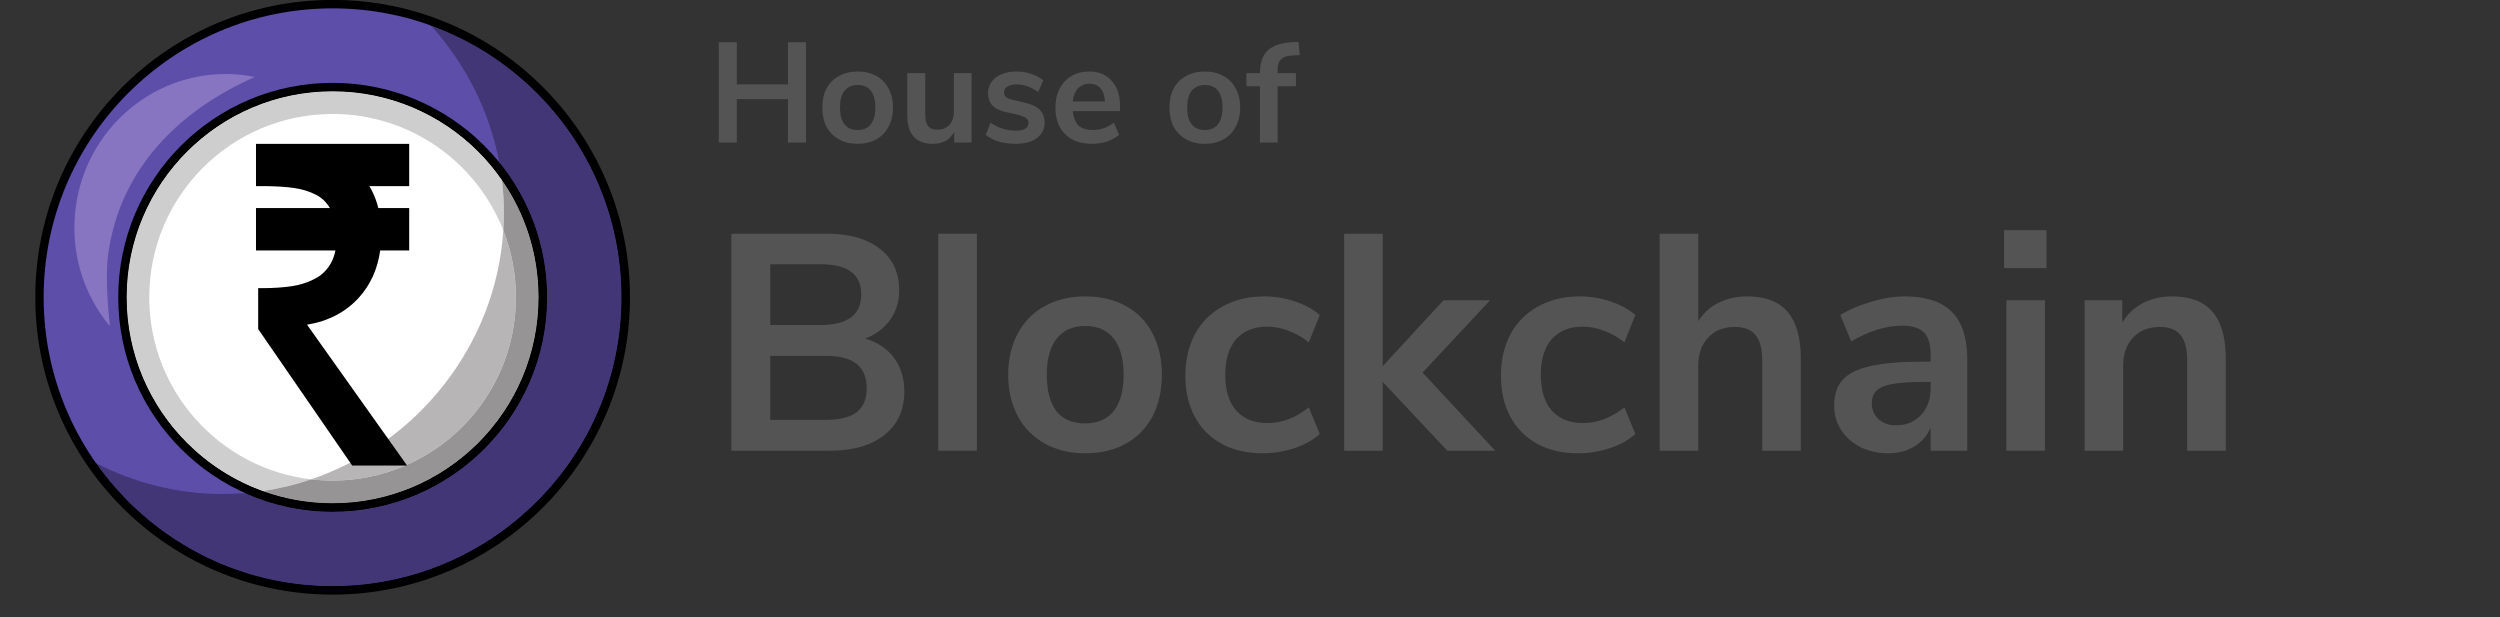 <?xml version="1.0" encoding="UTF-8"?>
<svg xmlns="http://www.w3.org/2000/svg" xmlns:xlink="http://www.w3.org/1999/xlink" width="121.5pt" height="30pt" viewBox="0 0 121.5 30" version="1.2">
<rect x="0" y="0" width="121.5" height="30" fill="#333333" stroke="none"/>
<defs>
<g>
<symbol overflow="visible" id="glyph0-0">
<path style="stroke:none;" d="M 2.5 -4.875 L 2.5 1.25 L 0.562 1.25 L 0.562 -4.875 Z M 2.031 -4.469 L 1.031 -4.469 L 1.031 -4.266 L 1.422 -4.266 L 1.422 -4.031 L 1.016 -4.031 L 1.016 -3.828 L 2.031 -3.828 L 2.031 -4.031 L 1.625 -4.031 L 1.625 -4.266 L 2.031 -4.266 Z M 1.625 -3.672 L 1.016 -3.672 L 1.016 -3.031 L 2.031 -3.031 L 2.031 -3.25 L 1.625 -3.25 Z M 1.422 -3.453 L 1.422 -3.25 L 1.219 -3.25 L 1.219 -3.453 Z M 2.031 -2.875 L 1.016 -2.875 L 1.016 -2.672 L 1.422 -2.672 L 1.422 -2.438 L 1.016 -2.438 L 1.016 -2.234 L 1.625 -2.234 L 1.625 -2.672 L 2.031 -2.672 Z M 2.031 -2.5 L 1.844 -2.5 L 1.844 -2.094 L 1.016 -2.094 L 1.016 -1.891 L 2.031 -1.891 Z M 2.031 -1.766 L 1.422 -1.766 L 1.422 -1.422 L 1.625 -1.422 L 1.625 -1.547 L 1.844 -1.547 L 1.844 -1.266 L 1.219 -1.266 L 1.219 -1.766 L 1.016 -1.766 L 1.016 -1.078 L 2.031 -1.078 Z M 2.031 -0.703 L 1.016 -0.703 L 1.016 0 L 2.031 0 Z M 1.844 -0.5 L 1.844 -0.219 L 1.219 -0.219 L 1.219 -0.5 Z M 2.031 0.125 L 1.016 0.125 L 1.016 0.328 L 1.453 0.328 L 1.016 0.625 L 1.016 0.828 L 2.031 0.828 L 2.031 0.625 L 1.406 0.625 L 1.844 0.328 L 2.031 0.328 Z M 2.031 0.125 "/>
</symbol>
<symbol overflow="visible" id="glyph0-1">
<path style="stroke:none;" d="M 3.891 -4.875 L 4.766 -4.875 L 4.766 0 L 3.891 0 L 3.891 -2.109 L 1.406 -2.109 L 1.406 0 L 0.531 0 L 0.531 -4.875 L 1.406 -4.875 L 1.406 -2.828 L 3.891 -2.828 Z M 3.891 -4.875 "/>
</symbol>
<symbol overflow="visible" id="glyph0-2">
<path style="stroke:none;" d="M 1.984 0.062 C 1.641 0.062 1.336 -0.008 1.078 -0.156 C 0.816 -0.301 0.613 -0.504 0.469 -0.766 C 0.332 -1.035 0.266 -1.348 0.266 -1.703 C 0.266 -2.055 0.332 -2.363 0.469 -2.625 C 0.613 -2.895 0.816 -3.098 1.078 -3.234 C 1.336 -3.379 1.641 -3.453 1.984 -3.453 C 2.328 -3.453 2.629 -3.379 2.891 -3.234 C 3.148 -3.098 3.348 -2.895 3.484 -2.625 C 3.629 -2.363 3.703 -2.055 3.703 -1.703 C 3.703 -1.348 3.629 -1.035 3.484 -0.766 C 3.348 -0.504 3.148 -0.301 2.891 -0.156 C 2.629 -0.008 2.328 0.062 1.984 0.062 Z M 1.984 -0.609 C 2.266 -0.609 2.477 -0.703 2.625 -0.891 C 2.77 -1.078 2.844 -1.348 2.844 -1.703 C 2.844 -2.055 2.77 -2.328 2.625 -2.516 C 2.477 -2.703 2.266 -2.797 1.984 -2.797 C 1.711 -2.797 1.5 -2.703 1.344 -2.516 C 1.195 -2.328 1.125 -2.055 1.125 -1.703 C 1.125 -1.348 1.195 -1.078 1.344 -0.891 C 1.488 -0.703 1.703 -0.609 1.984 -0.609 Z M 1.984 -0.609 "/>
</symbol>
<symbol overflow="visible" id="glyph0-3">
<path style="stroke:none;" d="M 3.547 -3.375 L 3.547 0 L 2.703 0 L 2.703 -0.516 C 2.598 -0.328 2.457 -0.18 2.281 -0.078 C 2.102 0.016 1.898 0.062 1.672 0.062 C 0.836 0.062 0.422 -0.406 0.422 -1.344 L 0.422 -3.375 L 1.297 -3.375 L 1.297 -1.328 C 1.297 -1.086 1.344 -0.91 1.438 -0.797 C 1.531 -0.68 1.68 -0.625 1.891 -0.625 C 2.129 -0.625 2.32 -0.703 2.469 -0.859 C 2.613 -1.023 2.688 -1.238 2.688 -1.5 L 2.688 -3.375 Z M 3.547 -3.375 "/>
</symbol>
<symbol overflow="visible" id="glyph0-4">
<path style="stroke:none;" d="M 1.688 0.062 C 1.395 0.062 1.117 0.023 0.859 -0.047 C 0.609 -0.129 0.398 -0.238 0.234 -0.375 L 0.469 -0.969 C 0.832 -0.707 1.242 -0.578 1.703 -0.578 C 1.898 -0.578 2.051 -0.609 2.156 -0.672 C 2.258 -0.742 2.312 -0.836 2.312 -0.953 C 2.312 -1.055 2.273 -1.133 2.203 -1.188 C 2.129 -1.238 2.004 -1.289 1.828 -1.344 L 1.266 -1.469 C 0.953 -1.531 0.719 -1.641 0.562 -1.797 C 0.414 -1.953 0.344 -2.156 0.344 -2.406 C 0.344 -2.613 0.398 -2.797 0.516 -2.953 C 0.641 -3.117 0.805 -3.242 1.016 -3.328 C 1.223 -3.41 1.461 -3.453 1.734 -3.453 C 1.973 -3.453 2.203 -3.414 2.422 -3.344 C 2.648 -3.27 2.852 -3.164 3.031 -3.031 L 2.781 -2.453 C 2.438 -2.703 2.086 -2.828 1.734 -2.828 C 1.547 -2.828 1.395 -2.789 1.281 -2.719 C 1.176 -2.656 1.125 -2.562 1.125 -2.438 C 1.125 -2.344 1.156 -2.266 1.219 -2.203 C 1.289 -2.148 1.398 -2.109 1.547 -2.078 L 2.125 -1.938 C 2.457 -1.863 2.703 -1.75 2.859 -1.594 C 3.016 -1.438 3.094 -1.227 3.094 -0.969 C 3.094 -0.656 2.969 -0.406 2.719 -0.219 C 2.469 -0.031 2.125 0.062 1.688 0.062 Z M 1.688 0.062 "/>
</symbol>
<symbol overflow="visible" id="glyph0-5">
<path style="stroke:none;" d="M 3.406 -1.531 L 1.109 -1.531 C 1.141 -1.219 1.234 -0.984 1.391 -0.828 C 1.555 -0.68 1.785 -0.609 2.078 -0.609 C 2.453 -0.609 2.797 -0.727 3.109 -0.969 L 3.359 -0.375 C 3.203 -0.238 3.004 -0.129 2.766 -0.047 C 2.523 0.023 2.285 0.062 2.047 0.062 C 1.492 0.062 1.055 -0.094 0.734 -0.406 C 0.422 -0.727 0.266 -1.16 0.266 -1.703 C 0.266 -2.047 0.332 -2.348 0.469 -2.609 C 0.602 -2.879 0.797 -3.086 1.047 -3.234 C 1.297 -3.379 1.582 -3.453 1.906 -3.453 C 2.375 -3.453 2.738 -3.301 3 -3 C 3.27 -2.707 3.406 -2.301 3.406 -1.781 Z M 1.922 -2.859 C 1.691 -2.859 1.504 -2.781 1.359 -2.625 C 1.223 -2.477 1.141 -2.27 1.109 -2 L 2.672 -2 C 2.66 -2.281 2.586 -2.492 2.453 -2.641 C 2.328 -2.785 2.148 -2.859 1.922 -2.859 Z M 1.922 -2.859 "/>
</symbol>
<symbol overflow="visible" id="glyph0-6">
<path style="stroke:none;" d=""/>
</symbol>
<symbol overflow="visible" id="glyph0-7">
<path style="stroke:none;" d="M 1.547 -3.375 L 2.438 -3.375 L 2.438 -2.734 L 1.547 -2.734 L 1.547 0 L 0.688 0 L 0.688 -2.734 L 0.031 -2.734 L 0.031 -3.375 L 0.688 -3.375 C 0.688 -3.863 0.812 -4.227 1.062 -4.469 C 1.312 -4.707 1.703 -4.844 2.234 -4.875 L 2.562 -4.891 L 2.625 -4.25 L 2.297 -4.234 C 2.023 -4.223 1.832 -4.16 1.719 -4.047 C 1.602 -3.941 1.547 -3.77 1.547 -3.531 Z M 1.547 -3.375 "/>
</symbol>
<symbol overflow="visible" id="glyph1-0">
<path style="stroke:none;" d="M 5.438 -10.547 L 5.438 2.688 L 1.234 2.688 L 1.234 -10.547 Z M 4.422 -9.672 L 2.234 -9.672 L 2.234 -9.234 L 3.078 -9.234 L 3.078 -8.734 L 2.219 -8.734 L 2.219 -8.312 L 4.422 -8.312 L 4.422 -8.734 L 3.531 -8.734 L 3.531 -9.234 L 4.422 -9.234 Z M 3.531 -7.969 L 2.219 -7.969 L 2.219 -6.594 L 4.422 -6.594 L 4.422 -7.031 L 3.531 -7.031 Z M 3.078 -7.5 L 3.078 -7.031 L 2.656 -7.031 L 2.656 -7.5 Z M 4.422 -6.234 L 2.219 -6.234 L 2.219 -5.781 L 3.078 -5.781 L 3.078 -5.297 L 2.219 -5.297 L 2.219 -4.844 L 3.531 -4.844 L 3.531 -5.781 L 4.422 -5.781 Z M 4.422 -5.438 L 3.984 -5.438 L 3.984 -4.547 L 2.219 -4.547 L 2.219 -4.094 L 4.422 -4.094 Z M 4.422 -3.812 L 3.078 -3.812 L 3.078 -3.062 L 3.531 -3.062 L 3.531 -3.375 L 3.984 -3.375 L 3.984 -2.75 L 2.656 -2.75 L 2.656 -3.812 L 2.219 -3.812 L 2.219 -2.312 L 4.422 -2.312 Z M 4.422 -1.516 L 2.219 -1.516 L 2.219 -0.016 L 4.422 -0.016 Z M 3.984 -1.078 L 3.984 -0.469 L 2.656 -0.469 L 2.656 -1.078 Z M 4.422 0.281 L 2.219 0.281 L 2.219 0.719 L 3.141 0.719 L 2.219 1.344 L 2.219 1.781 L 4.422 1.781 L 4.422 1.344 L 3.047 1.344 L 3.984 0.719 L 4.422 0.719 Z M 4.422 0.281 "/>
</symbol>
<symbol overflow="visible" id="glyph1-1">
<path style="stroke:none;" d="M 7.641 -5.453 C 8.242 -5.273 8.711 -4.961 9.047 -4.516 C 9.379 -4.066 9.547 -3.52 9.547 -2.875 C 9.547 -1.977 9.223 -1.273 8.578 -0.766 C 7.941 -0.254 7.055 0 5.922 0 L 1.141 0 L 1.141 -10.547 L 5.781 -10.547 C 6.875 -10.547 7.734 -10.301 8.359 -9.812 C 8.984 -9.332 9.297 -8.66 9.297 -7.797 C 9.297 -7.234 9.145 -6.75 8.844 -6.344 C 8.551 -5.938 8.148 -5.641 7.641 -5.453 Z M 3.031 -6.109 L 5.469 -6.109 C 6.789 -6.109 7.453 -6.602 7.453 -7.594 C 7.453 -8.094 7.285 -8.461 6.953 -8.703 C 6.629 -8.941 6.133 -9.062 5.469 -9.062 L 3.031 -9.062 Z M 5.719 -1.5 C 6.414 -1.5 6.922 -1.625 7.234 -1.875 C 7.555 -2.125 7.719 -2.508 7.719 -3.031 C 7.719 -3.562 7.555 -3.957 7.234 -4.219 C 6.91 -4.477 6.406 -4.609 5.719 -4.609 L 3.031 -4.609 L 3.031 -1.5 Z M 5.719 -1.5 "/>
</symbol>
<symbol overflow="visible" id="glyph1-2">
<path style="stroke:none;" d="M 0.969 0 L 0.969 -10.547 L 2.844 -10.547 L 2.844 0 Z M 0.969 0 "/>
</symbol>
<symbol overflow="visible" id="glyph1-3">
<path style="stroke:none;" d="M 4.312 0.125 C 3.562 0.125 2.906 -0.031 2.344 -0.344 C 1.781 -0.656 1.344 -1.098 1.031 -1.672 C 0.719 -2.254 0.562 -2.93 0.562 -3.703 C 0.562 -4.461 0.719 -5.129 1.031 -5.703 C 1.344 -6.285 1.781 -6.727 2.344 -7.031 C 2.906 -7.344 3.562 -7.5 4.312 -7.5 C 5.062 -7.5 5.719 -7.344 6.281 -7.031 C 6.844 -6.727 7.273 -6.285 7.578 -5.703 C 7.879 -5.129 8.031 -4.461 8.031 -3.703 C 8.031 -2.93 7.879 -2.254 7.578 -1.672 C 7.273 -1.098 6.844 -0.656 6.281 -0.344 C 5.719 -0.031 5.062 0.125 4.312 0.125 Z M 4.297 -1.328 C 4.898 -1.328 5.363 -1.523 5.688 -1.922 C 6.008 -2.328 6.172 -2.922 6.172 -3.703 C 6.172 -4.461 6.008 -5.047 5.688 -5.453 C 5.363 -5.859 4.906 -6.062 4.312 -6.062 C 3.707 -6.062 3.242 -5.859 2.922 -5.453 C 2.598 -5.047 2.438 -4.461 2.438 -3.703 C 2.438 -2.922 2.594 -2.328 2.906 -1.922 C 3.227 -1.523 3.691 -1.328 4.297 -1.328 Z M 4.297 -1.328 "/>
</symbol>
<symbol overflow="visible" id="glyph1-4">
<path style="stroke:none;" d="M 4.312 0.125 C 3.539 0.125 2.875 -0.031 2.312 -0.344 C 1.75 -0.656 1.316 -1.094 1.016 -1.656 C 0.711 -2.227 0.562 -2.895 0.562 -3.656 C 0.562 -4.414 0.719 -5.086 1.031 -5.672 C 1.352 -6.254 1.801 -6.703 2.375 -7.016 C 2.957 -7.336 3.629 -7.5 4.391 -7.5 C 4.91 -7.5 5.414 -7.414 5.906 -7.25 C 6.395 -7.082 6.789 -6.863 7.094 -6.594 L 6.562 -5.266 C 6.25 -5.516 5.922 -5.703 5.578 -5.828 C 5.234 -5.961 4.891 -6.031 4.547 -6.031 C 3.898 -6.031 3.395 -5.828 3.031 -5.422 C 2.676 -5.016 2.5 -4.438 2.5 -3.688 C 2.5 -2.938 2.676 -2.359 3.031 -1.953 C 3.395 -1.547 3.898 -1.344 4.547 -1.344 C 4.891 -1.344 5.234 -1.406 5.578 -1.531 C 5.922 -1.664 6.25 -1.859 6.562 -2.109 L 7.094 -0.812 C 6.77 -0.52 6.359 -0.289 5.859 -0.125 C 5.367 0.039 4.852 0.125 4.312 0.125 Z M 4.312 0.125 "/>
</symbol>
<symbol overflow="visible" id="glyph1-5">
<path style="stroke:none;" d="M 8.312 0 L 5.984 0 L 2.844 -3.344 L 2.844 0 L 0.969 0 L 0.969 -10.547 L 2.844 -10.547 L 2.844 -4.109 L 5.797 -7.312 L 8.062 -7.312 L 4.781 -3.797 Z M 8.312 0 "/>
</symbol>
<symbol overflow="visible" id="glyph1-6">
<path style="stroke:none;" d="M 5.219 -7.5 C 6.102 -7.5 6.758 -7.25 7.188 -6.75 C 7.613 -6.25 7.828 -5.492 7.828 -4.484 L 7.828 0 L 5.953 0 L 5.953 -4.391 C 5.953 -4.953 5.844 -5.363 5.625 -5.625 C 5.414 -5.883 5.082 -6.016 4.625 -6.016 C 4.082 -6.016 3.648 -5.844 3.328 -5.5 C 3.004 -5.164 2.844 -4.711 2.844 -4.141 L 2.844 0 L 0.969 0 L 0.969 -10.547 L 2.844 -10.547 L 2.844 -6.297 C 3.094 -6.691 3.422 -6.988 3.828 -7.188 C 4.242 -7.395 4.707 -7.5 5.219 -7.5 Z M 5.219 -7.5 "/>
</symbol>
<symbol overflow="visible" id="glyph1-7">
<path style="stroke:none;" d="M 4.109 -7.5 C 5.141 -7.5 5.906 -7.25 6.406 -6.75 C 6.906 -6.25 7.156 -5.484 7.156 -4.453 L 7.156 0 L 5.375 0 L 5.375 -1.125 C 5.207 -0.727 4.941 -0.422 4.578 -0.203 C 4.211 0.016 3.789 0.125 3.312 0.125 C 2.82 0.125 2.375 0.023 1.969 -0.172 C 1.57 -0.379 1.258 -0.656 1.031 -1 C 0.801 -1.352 0.688 -1.742 0.688 -2.172 C 0.688 -2.711 0.82 -3.133 1.094 -3.438 C 1.375 -3.75 1.82 -3.973 2.438 -4.109 C 3.062 -4.254 3.914 -4.328 5 -4.328 L 5.375 -4.328 L 5.375 -4.672 C 5.375 -5.172 5.266 -5.531 5.047 -5.75 C 4.836 -5.969 4.484 -6.078 3.984 -6.078 C 3.586 -6.078 3.176 -6.008 2.75 -5.875 C 2.332 -5.738 1.922 -5.551 1.516 -5.312 L 0.984 -6.594 C 1.398 -6.852 1.895 -7.066 2.469 -7.234 C 3.051 -7.41 3.598 -7.5 4.109 -7.5 Z M 3.688 -1.234 C 4.188 -1.234 4.594 -1.398 4.906 -1.734 C 5.219 -2.066 5.375 -2.5 5.375 -3.031 L 5.375 -3.344 L 5.109 -3.344 C 4.43 -3.344 3.91 -3.312 3.547 -3.25 C 3.18 -3.188 2.914 -3.078 2.75 -2.922 C 2.594 -2.773 2.516 -2.57 2.516 -2.312 C 2.516 -2 2.625 -1.738 2.844 -1.531 C 3.062 -1.332 3.344 -1.234 3.688 -1.234 Z M 3.688 -1.234 "/>
</symbol>
<symbol overflow="visible" id="glyph1-8">
<path style="stroke:none;" d="M 0.969 0 L 0.969 -7.312 L 2.844 -7.312 L 2.844 0 Z M 0.859 -10.719 L 2.922 -10.719 L 2.922 -8.875 L 0.859 -8.875 Z M 0.859 -10.719 "/>
</symbol>
<symbol overflow="visible" id="glyph1-9">
<path style="stroke:none;" d="M 5.219 -7.5 C 6.102 -7.5 6.758 -7.25 7.188 -6.75 C 7.613 -6.25 7.828 -5.492 7.828 -4.484 L 7.828 0 L 5.953 0 L 5.953 -4.391 C 5.953 -4.953 5.844 -5.363 5.625 -5.625 C 5.414 -5.883 5.082 -6.016 4.625 -6.016 C 4.082 -6.016 3.648 -5.844 3.328 -5.5 C 3.004 -5.164 2.844 -4.711 2.844 -4.141 L 2.844 0 L 0.969 0 L 0.969 -7.312 L 2.797 -7.312 L 2.797 -6.234 C 3.047 -6.641 3.379 -6.953 3.797 -7.172 C 4.223 -7.391 4.695 -7.5 5.219 -7.5 Z M 5.219 -7.5 "/>
</symbol>
</g>
<clipPath id="clip1">
  <path d="M 1.719 0 L 30.621 0 L 30.621 28.902 L 1.719 28.902 Z M 1.719 0 "/>
</clipPath>
<clipPath id="clip2">
  <path d="M 4 1 L 30.621 1 L 30.621 28.902 L 4 28.902 Z M 4 1 "/>
</clipPath>
<clipPath id="clip3">
  <path d="M 4 0 L 30.621 0 L 30.621 28.902 L 4 28.902 Z M 4 0 "/>
</clipPath>
</defs>
<g id="surface1">
<g clip-path="url(#clip1)" clip-rule="nonzero">
<path style=" stroke:none;fill-rule:nonzero;fill:rgb(36.469%,30.589%,66.669%);fill-opacity:1;" d="M 30.41 14.449 C 30.41 22.316 24.035 28.695 16.164 28.695 C 8.297 28.695 1.918 22.316 1.918 14.449 C 1.918 6.578 8.297 0.203 16.164 0.203 C 24.035 0.203 30.41 6.578 30.41 14.449 "/>
<path style=" stroke:none;fill-rule:nonzero;fill:rgb(0%,0%,0%);fill-opacity:1;" d="M 30.41 14.449 L 30.207 14.449 C 30.207 18.324 28.637 21.836 26.094 24.375 C 23.551 26.918 20.043 28.488 16.164 28.488 C 12.285 28.488 8.777 26.918 6.234 24.375 C 3.695 21.836 2.121 18.324 2.121 14.449 C 2.121 10.57 3.695 7.059 6.234 4.52 C 8.777 1.977 12.285 0.406 16.164 0.406 C 20.043 0.406 23.551 1.977 26.094 4.52 C 28.637 7.059 30.207 10.57 30.207 14.449 L 30.617 14.449 C 30.617 6.465 24.145 -0.004 16.164 -0.004 C 8.184 -0.004 1.715 6.465 1.715 14.449 C 1.715 22.43 8.184 28.898 16.164 28.898 C 24.145 28.898 30.617 22.43 30.617 14.449 L 30.41 14.449 "/>
</g>
<path style=" stroke:none;fill-rule:nonzero;fill:rgb(100%,100%,100%);fill-opacity:1;" d="M 26.383 14.449 C 26.383 20.09 21.809 24.664 16.164 24.664 C 10.523 24.664 5.949 20.09 5.949 14.449 C 5.949 8.805 10.523 4.23 16.164 4.23 C 21.809 4.23 26.383 8.805 26.383 14.449 "/>
<path style=" stroke:none;fill-rule:nonzero;fill:rgb(0%,0%,0%);fill-opacity:1;" d="M 26.383 14.449 L 26.176 14.449 C 26.176 17.215 25.059 19.715 23.246 21.527 C 21.434 23.34 18.93 24.461 16.164 24.461 C 13.398 24.461 10.898 23.34 9.086 21.527 C 7.273 19.715 6.152 17.215 6.152 14.449 C 6.152 11.684 7.273 9.18 9.086 7.367 C 10.898 5.555 13.398 4.434 16.164 4.434 C 18.93 4.434 21.434 5.555 23.246 7.367 C 25.059 9.18 26.176 11.684 26.176 14.449 L 26.586 14.449 C 26.586 8.691 21.922 4.027 16.164 4.027 C 10.41 4.027 5.746 8.691 5.746 14.449 C 5.746 20.203 10.41 24.867 16.164 24.867 C 21.922 24.867 26.586 20.203 26.586 14.449 L 26.383 14.449 "/>
<path style=" stroke:none;fill-rule:nonzero;fill:rgb(81.18%,80.779%,80.779%);fill-opacity:1;" d="M 12.762 23.867 C 11.367 23.363 10.113 22.555 9.086 21.527 C 7.273 19.715 6.152 17.215 6.152 14.449 C 6.152 11.684 7.273 9.18 9.086 7.367 C 10.898 5.555 13.398 4.434 16.164 4.434 C 18.93 4.434 21.434 5.555 23.246 7.367 C 23.668 7.789 24.051 8.25 24.391 8.742 C 24.457 9.266 24.488 9.801 24.488 10.344 C 24.488 10.629 24.48 10.914 24.461 11.195 C 23.16 7.883 19.938 5.539 16.164 5.539 C 11.246 5.539 7.254 9.527 7.254 14.449 C 7.254 19.016 10.691 22.781 15.121 23.297 C 14.363 23.555 13.574 23.746 12.762 23.867 "/>
<path style=" stroke:none;fill-rule:nonzero;fill:rgb(0%,0%,0%);fill-opacity:1;" d="M 12.336 23.922 C 8.59 22.406 5.949 18.734 5.949 14.449 C 5.949 8.805 10.523 4.23 16.164 4.23 C 19.504 4.23 22.469 5.832 24.332 8.309 C 24.355 8.453 24.375 8.598 24.391 8.742 C 24.051 8.25 23.668 7.789 23.246 7.367 C 21.434 5.555 18.93 4.434 16.164 4.434 C 13.398 4.434 10.898 5.555 9.086 7.367 C 7.273 9.18 6.152 11.684 6.152 14.449 C 6.152 17.215 7.273 19.715 9.086 21.527 C 10.113 22.555 11.367 23.363 12.762 23.867 C 12.621 23.887 12.48 23.906 12.336 23.922 "/>
<path style=" stroke:none;fill-rule:nonzero;fill:rgb(52.939%,45.879%,76.079%);fill-opacity:1;" d="M 5.34 15.852 C 4.051 14.305 3.387 12.223 3.684 10.051 C 4.191 6.312 7.344 3.598 10.953 3.598 C 11.277 3.598 11.605 3.617 11.934 3.664 C 12.086 3.684 12.234 3.711 12.383 3.742 C 8.746 5.348 5.828 8.164 5.254 12.375 C 5.121 13.34 5.238 14.922 5.34 15.852 "/>
<g clip-path="url(#clip2)" clip-rule="nonzero">
<path style=" stroke:none;fill-rule:nonzero;fill:rgb(25.879%,21.179%,46.269%);fill-opacity:1;" d="M 16.164 28.488 C 12.285 28.488 8.777 26.918 6.234 24.375 C 5.66 23.801 5.133 23.172 4.66 22.504 C 6.523 23.465 8.617 24.008 10.824 24.008 C 11.191 24.008 11.555 23.992 11.914 23.965 C 13.211 24.547 14.648 24.867 16.164 24.867 C 21.922 24.867 26.586 20.203 26.586 14.449 C 26.586 11.961 25.715 9.676 24.262 7.887 C 23.789 5.371 22.609 3.086 20.945 1.242 C 22.902 1.949 24.652 3.078 26.094 4.52 C 28.637 7.059 30.207 10.57 30.207 14.449 C 30.207 18.324 28.637 21.836 26.094 24.375 C 23.551 26.918 20.043 28.488 16.164 28.488 "/>
</g>
<g clip-path="url(#clip3)" clip-rule="nonzero">
<path style=" stroke:none;fill-rule:nonzero;fill:rgb(0%,0%,0%);fill-opacity:1;" d="M 16.164 28.695 C 11.195 28.695 6.824 26.148 4.273 22.293 C 4.402 22.367 4.531 22.434 4.66 22.504 C 5.133 23.172 5.66 23.801 6.234 24.375 C 8.777 26.918 12.285 28.488 16.164 28.488 C 20.043 28.488 23.551 26.918 26.094 24.375 C 28.637 21.836 30.207 18.324 30.207 14.449 C 30.207 10.57 28.637 7.059 26.094 4.52 C 24.652 3.078 22.902 1.949 20.945 1.242 C 20.852 1.133 20.75 1.027 20.652 0.922 C 26.32 2.801 30.41 8.148 30.41 14.449 C 30.41 22.316 24.035 28.695 16.164 28.695 "/>
</g>
<path style=" stroke:none;fill-rule:nonzero;fill:rgb(0%,0%,0%);fill-opacity:1;" d="M 16.164 24.867 C 14.648 24.867 13.211 24.547 11.914 23.965 C 12.055 23.953 12.195 23.938 12.336 23.922 C 13.52 24.402 14.812 24.664 16.164 24.664 C 21.809 24.664 26.383 20.09 26.383 14.449 C 26.383 12.145 25.617 10.02 24.332 8.309 C 24.312 8.168 24.285 8.027 24.262 7.887 C 25.715 9.676 26.586 11.961 26.586 14.449 C 26.586 20.203 21.922 24.867 16.164 24.867 "/>
<path style=" stroke:none;fill-rule:nonzero;fill:rgb(71.759%,70.979%,71.37%);fill-opacity:1;" d="M 16.164 23.355 C 15.812 23.355 15.465 23.336 15.121 23.297 C 20.262 21.551 24.105 16.785 24.461 11.195 C 24.855 12.203 25.074 13.301 25.074 14.449 C 25.074 19.367 21.086 23.355 16.164 23.355 "/>
<path style=" stroke:none;fill-rule:nonzero;fill:rgb(58.82%,58.04%,58.04%);fill-opacity:1;" d="M 16.164 24.461 C 14.969 24.461 13.824 24.25 12.762 23.867 C 13.574 23.746 14.363 23.555 15.121 23.297 C 15.465 23.336 15.812 23.355 16.164 23.355 C 21.086 23.355 25.074 19.367 25.074 14.449 C 25.074 13.301 24.855 12.203 24.461 11.195 C 24.48 10.914 24.488 10.629 24.488 10.344 C 24.488 9.801 24.457 9.266 24.391 8.742 C 25.52 10.359 26.176 12.324 26.176 14.449 C 26.176 17.215 25.059 19.715 23.246 21.527 C 21.434 23.34 18.93 24.461 16.164 24.461 "/>
<path style=" stroke:none;fill-rule:nonzero;fill:rgb(0%,0%,0%);fill-opacity:1;" d="M 16.164 24.664 C 14.812 24.664 13.52 24.402 12.336 23.922 C 12.48 23.906 12.621 23.887 12.762 23.867 C 13.824 24.25 14.969 24.461 16.164 24.461 C 18.93 24.461 21.434 23.34 23.246 21.527 C 25.059 19.715 26.176 17.215 26.176 14.449 C 26.176 12.324 25.52 10.359 24.391 8.742 C 24.375 8.598 24.355 8.453 24.332 8.309 C 25.617 10.02 26.383 12.145 26.383 14.449 C 26.383 20.09 21.809 24.664 16.164 24.664 "/>
<path style=" stroke:none;fill-rule:nonzero;fill:rgb(0%,0%,0%);fill-opacity:1;" d="M 19.887 6.992 L 12.441 6.992 L 12.441 9.047 L 12.973 9.047 C 13.465 9.055 13.902 9.082 14.266 9.133 C 14.672 9.188 15.039 9.301 15.363 9.469 C 15.645 9.613 15.863 9.828 16.035 10.113 L 12.441 10.113 L 12.441 12.172 L 16.301 12.172 C 16.254 12.41 16.18 12.621 16.078 12.797 C 15.891 13.125 15.645 13.367 15.32 13.539 C 14.984 13.719 14.609 13.844 14.203 13.906 C 13.781 13.969 13.297 14.004 12.762 14.004 L 12.547 14.004 L 12.547 15.992 L 17.117 22.625 L 19.785 22.625 L 14.922 15.781 C 15.957 15.609 16.805 15.168 17.445 14.461 C 18.012 13.832 18.355 13.062 18.477 12.172 L 19.887 12.172 L 19.887 10.113 L 18.387 10.113 C 18.309 9.797 18.199 9.504 18.059 9.238 C 18.027 9.172 17.988 9.109 17.949 9.047 L 19.887 9.047 L 19.887 6.992 "/>
<g style="fill:rgb(32.939%,32.939%,32.939%);fill-opacity:1;">
  <use xlink:href="#glyph0-1" x="34.403" y="6.928"/>
</g>
<g style="fill:rgb(32.939%,32.939%,32.939%);fill-opacity:1;">
  <use xlink:href="#glyph0-2" x="39.698" y="6.928"/>
</g>
<g style="fill:rgb(32.939%,32.939%,32.939%);fill-opacity:1;">
  <use xlink:href="#glyph0-3" x="43.672" y="6.928"/>
</g>
<g style="fill:rgb(32.939%,32.939%,32.939%);fill-opacity:1;">
  <use xlink:href="#glyph0-4" x="47.674" y="6.928"/>
</g>
<g style="fill:rgb(32.939%,32.939%,32.939%);fill-opacity:1;">
  <use xlink:href="#glyph0-5" x="51.027" y="6.928"/>
</g>
<g style="fill:rgb(32.939%,32.939%,32.939%);fill-opacity:1;">
  <use xlink:href="#glyph0-6" x="54.697" y="6.928"/>
</g>
<g style="fill:rgb(32.939%,32.939%,32.939%);fill-opacity:1;">
  <use xlink:href="#glyph0-2" x="56.57" y="6.928"/>
</g>
<g style="fill:rgb(32.939%,32.939%,32.939%);fill-opacity:1;">
  <use xlink:href="#glyph0-7" x="60.545" y="6.928"/>
</g>
<g style="fill:rgb(32.939%,32.939%,32.939%);fill-opacity:1;">
  <use xlink:href="#glyph1-1" x="34.403" y="21.905"/>
</g>
<g style="fill:rgb(32.939%,32.939%,32.939%);fill-opacity:1;">
  <use xlink:href="#glyph1-2" x="44.632" y="21.905"/>
</g>
<g style="fill:rgb(32.939%,32.939%,32.939%);fill-opacity:1;">
  <use xlink:href="#glyph1-3" x="48.436" y="21.905"/>
</g>
<g style="fill:rgb(32.939%,32.939%,32.939%);fill-opacity:1;">
  <use xlink:href="#glyph1-4" x="57.047" y="21.905"/>
</g>
<g style="fill:rgb(32.939%,32.939%,32.939%);fill-opacity:1;">
  <use xlink:href="#glyph1-5" x="64.356" y="21.905"/>
</g>
<g style="fill:rgb(32.939%,32.939%,32.939%);fill-opacity:1;">
  <use xlink:href="#glyph1-4" x="72.383" y="21.905"/>
</g>
<g style="fill:rgb(32.939%,32.939%,32.939%);fill-opacity:1;">
  <use xlink:href="#glyph1-6" x="79.691" y="21.905"/>
</g>
<g style="fill:rgb(32.939%,32.939%,32.939%);fill-opacity:1;">
  <use xlink:href="#glyph1-7" x="88.453" y="21.905"/>
</g>
<g style="fill:rgb(32.939%,32.939%,32.939%);fill-opacity:1;">
  <use xlink:href="#glyph1-8" x="96.54" y="21.905"/>
</g>
<g style="fill:rgb(32.939%,32.939%,32.939%);fill-opacity:1;">
  <use xlink:href="#glyph1-9" x="100.344" y="21.905"/>
</g>
</g>
</svg>

